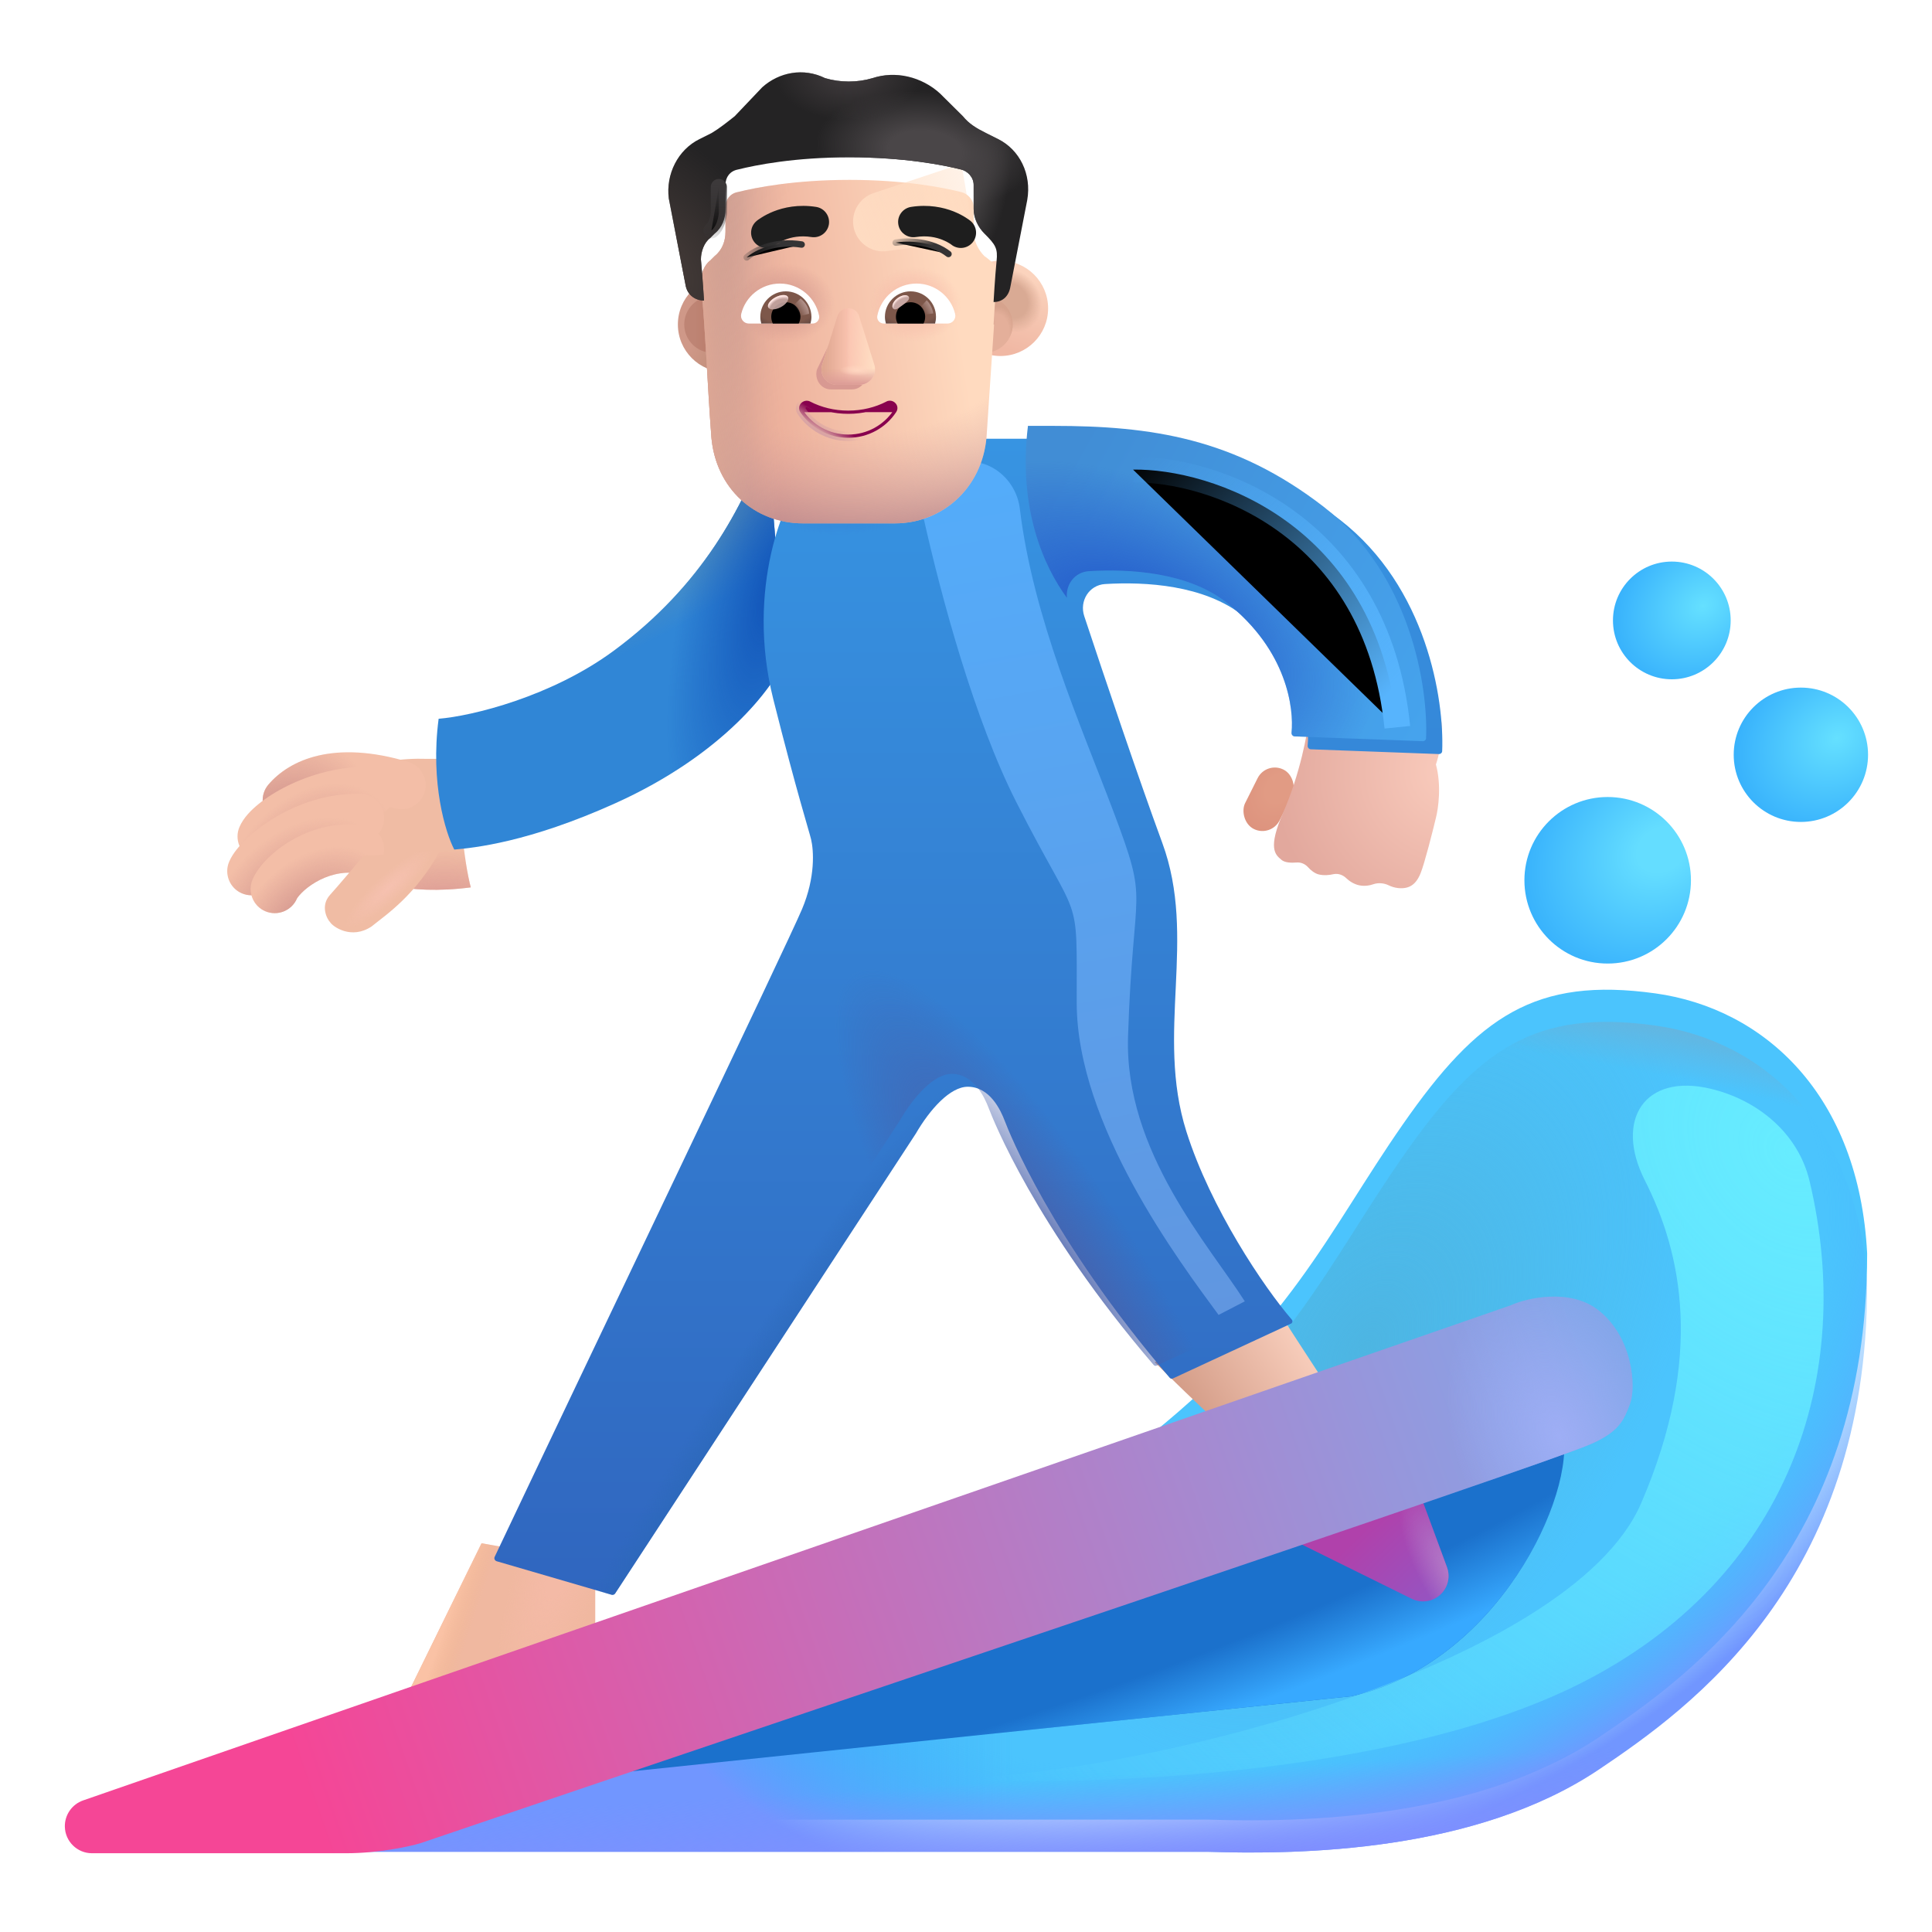 <svg viewBox="1 1 30 30" xmlns="http://www.w3.org/2000/svg">
<g filter="url(#filter0_i_3987_23005)">
<path d="M19.751 29.755H6.016C9.449 28.429 16.785 25.409 18.672 23.936C21.032 22.096 21.61 20.645 22.782 18.961C23.954 17.276 24.844 16.667 26.704 16.925C28.395 17.16 29.868 18.5 29.993 20.964C29.993 25.558 27.254 27.52 25.829 28.476C23.922 29.755 21.204 29.802 19.751 29.755Z" fill="#4BC4FD"/>
<path d="M19.751 29.755H6.016C9.449 28.429 16.785 25.409 18.672 23.936C21.032 22.096 21.61 20.645 22.782 18.961C23.954 17.276 24.844 16.667 26.704 16.925C28.395 17.16 29.868 18.5 29.993 20.964C29.993 25.558 27.254 27.52 25.829 28.476C23.922 29.755 21.204 29.802 19.751 29.755Z" fill="url(#paint0_linear_3987_23005)"/>
</g>
<path d="M19.751 29.755H6.016C9.449 28.429 16.785 25.409 18.672 23.936C21.032 22.096 21.61 20.645 22.782 18.961C23.954 17.276 24.844 16.667 26.704 16.925C28.395 17.16 29.868 18.5 29.993 20.964C29.993 25.558 27.254 27.52 25.829 28.476C23.922 29.755 21.204 29.802 19.751 29.755Z" fill="url(#paint1_radial_3987_23005)"/>
<path d="M19.751 29.755H6.016C9.449 28.429 16.785 25.409 18.672 23.936C21.032 22.096 21.61 20.645 22.782 18.961C23.954 17.276 24.844 16.667 26.704 16.925C28.395 17.16 29.868 18.5 29.993 20.964C29.993 25.558 27.254 27.52 25.829 28.476C23.922 29.755 21.204 29.802 19.751 29.755Z" fill="url(#paint2_linear_3987_23005)"/>
<path d="M19.751 29.755H6.016C9.449 28.429 16.785 25.409 18.672 23.936C21.032 22.096 21.61 20.645 22.782 18.961C23.954 17.276 24.844 16.667 26.704 16.925C28.395 17.16 29.868 18.5 29.993 20.964C29.993 25.558 27.254 27.52 25.829 28.476C23.922 29.755 21.204 29.802 19.751 29.755Z" fill="url(#paint3_radial_3987_23005)"/>
<path d="M19.751 29.755H6.016C9.449 28.429 16.785 25.409 18.672 23.936C21.032 22.096 21.61 20.645 22.782 18.961C23.954 17.276 24.844 16.667 26.704 16.925C28.395 17.16 29.868 18.5 29.993 20.964C29.993 25.558 27.254 27.52 25.829 28.476C23.922 29.755 21.204 29.802 19.751 29.755Z" fill="url(#paint4_radial_3987_23005)"/>
<g filter="url(#filter1_f_3987_23005)">
<path d="M21.985 27.339L7.61 28.839C12.297 26.6 19.547 24.433 21.985 22.652C23.811 21.317 24.881 21.453 25.266 23.214C25.485 24.214 24.235 26.839 21.985 27.339Z" fill="#1B71CC"/>
<path d="M21.985 27.339L7.61 28.839C12.297 26.6 19.547 24.433 21.985 22.652C23.811 21.317 24.881 21.453 25.266 23.214C25.485 24.214 24.235 26.839 21.985 27.339Z" fill="url(#paint5_radial_3987_23005)"/>
</g>
<path d="M7.305 27.355L8.477 24.964L10.243 25.269V26.308L7.305 27.355Z" fill="#F0B8A0"/>
<path d="M7.305 27.355L8.477 24.964L10.243 25.269V26.308L7.305 27.355Z" fill="url(#paint6_radial_3987_23005)"/>
<path d="M7.305 27.355L8.477 24.964L10.243 25.269V26.308L7.305 27.355Z" fill="url(#paint7_linear_3987_23005)"/>
<path d="M19.837 23.019C19.668 22.875 19.162 22.381 18.93 22.152L20.797 21.269C20.872 21.4 21.308 22.068 21.516 22.386L19.837 23.019Z" fill="url(#paint8_linear_3987_23005)"/>
<path d="M23.468 25.334L23.047 24.191L20.696 24.727L22.921 25.826C23.015 25.872 23.122 25.879 23.221 25.847C23.434 25.776 23.546 25.544 23.468 25.334Z" fill="url(#paint9_linear_3987_23005)"/>
<path d="M23.468 25.334L23.047 24.191L20.696 24.727L22.921 25.826C23.015 25.872 23.122 25.879 23.221 25.847C23.434 25.776 23.546 25.544 23.468 25.334Z" fill="url(#paint10_radial_3987_23005)"/>
<g filter="url(#filter2_i_3987_23005)">
<path d="M24.458 21.269L2.29 28.957C2.118 29.017 2.003 29.182 2.007 29.365C2.012 29.594 2.199 29.777 2.428 29.777H6.376C6.863 29.777 7.344 29.678 7.532 29.62C13.454 27.605 24.938 23.761 25.708 23.421C26.151 23.226 26.219 23.043 26.313 22.794L26.313 22.792C26.407 22.542 26.36 21.761 25.813 21.339C25.376 21.002 24.708 21.154 24.458 21.269Z" fill="url(#paint11_linear_3987_23005)"/>
<path d="M24.458 21.269L2.29 28.957C2.118 29.017 2.003 29.182 2.007 29.365C2.012 29.594 2.199 29.777 2.428 29.777H6.376C6.863 29.777 7.344 29.678 7.532 29.62C13.454 27.605 24.938 23.761 25.708 23.421C26.151 23.226 26.219 23.043 26.313 22.794L26.313 22.792C26.407 22.542 26.36 21.761 25.813 21.339C25.376 21.002 24.708 21.154 24.458 21.269Z" fill="url(#paint12_radial_3987_23005)"/>
</g>
<g filter="url(#filter3_i_3987_23005)">
<circle cx="25.864" cy="14.769" r="1.293" fill="url(#paint13_radial_3987_23005)"/>
</g>
<g filter="url(#filter4_i_3987_23005)">
<circle cx="28.864" cy="12.82" r="1.043" fill="url(#paint14_radial_3987_23005)"/>
</g>
<g filter="url(#filter5_i_3987_23005)">
<circle cx="26.86" cy="10.734" r="0.914" fill="url(#paint15_radial_3987_23005)"/>
</g>
<rect x="20.662" y="12.816" width="0.599" height="1.031" rx="0.299" transform="rotate(26.595 20.662 12.816)" fill="url(#paint16_radial_3987_23005)"/>
<g filter="url(#filter6_i_3987_23005)">
<path d="M20.68 13.856C20.936 13.268 21.053 12.636 21.079 12.394L23.126 12.417C23.172 12.686 23.087 13.001 23.047 13.121C23.135 13.443 23.084 13.807 23.047 13.949C22.993 14.175 22.869 14.662 22.809 14.809C22.735 14.993 22.626 15.056 22.462 15.04C22.404 15.034 22.354 15.017 22.313 14.997C22.244 14.963 22.156 14.954 22.083 14.978C22.018 15.001 21.937 15.014 21.856 14.997C21.772 14.979 21.702 14.932 21.652 14.884C21.601 14.835 21.527 14.809 21.457 14.824C21.39 14.839 21.31 14.847 21.231 14.829C21.165 14.814 21.104 14.764 21.059 14.714C21.015 14.665 20.949 14.637 20.884 14.643C20.799 14.65 20.701 14.646 20.649 14.602C20.551 14.52 20.43 14.426 20.68 13.856Z" fill="url(#paint17_radial_3987_23005)"/>
</g>
<path d="M7.602 12.783H8.196C8.09 13.451 8.208 14.391 8.31 14.779C7.304 14.91 6.673 14.671 6.454 14.533L6.345 13.072C6.676 12.815 7.321 12.772 7.602 12.783Z" fill="#F0BCA4"/>
<path d="M7.602 12.783H8.196C8.09 13.451 8.208 14.391 8.31 14.779C7.304 14.91 6.673 14.671 6.454 14.533L6.345 13.072C6.676 12.815 7.321 12.772 7.602 12.783Z" fill="url(#paint18_radial_3987_23005)"/>
<g filter="url(#filter7_i_3987_23005)">
<path d="M10.684 11.702C9.717 12.417 8.48 12.719 7.961 12.761C7.83 13.761 8.068 14.532 8.204 14.792C8.505 14.765 9.352 14.683 10.704 14.073C12.383 13.316 13.162 12.27 13.344 11.827L13.063 8.441C12.688 9.472 12.059 10.687 10.684 11.702Z" fill="#3086D6"/>
<path d="M10.684 11.702C9.717 12.417 8.48 12.719 7.961 12.761C7.83 13.761 8.068 14.532 8.204 14.792C8.505 14.765 9.352 14.683 10.704 14.073C12.383 13.316 13.162 12.27 13.344 11.827L13.063 8.441C12.688 9.472 12.059 10.687 10.684 11.702Z" fill="url(#paint19_radial_3987_23005)"/>
<path d="M10.684 11.702C9.717 12.417 8.48 12.719 7.961 12.761C7.83 13.761 8.068 14.532 8.204 14.792C8.505 14.765 9.352 14.683 10.704 14.073C12.383 13.316 13.162 12.27 13.344 11.827L13.063 8.441C12.688 9.472 12.059 10.687 10.684 11.702Z" fill="url(#paint20_radial_3987_23005)"/>
</g>
<g filter="url(#filter8_i_3987_23005)">
<path d="M12.758 11.659C12.327 9.944 12.928 8.498 13.266 8.175L15.61 7.613H17.352C18.876 7.613 20.174 7.802 21.555 8.87C22.909 9.917 23.177 11.67 23.144 12.463C23.143 12.49 23.12 12.51 23.093 12.509L21.104 12.435C21.074 12.434 21.052 12.407 21.055 12.377C21.093 12.006 20.989 11.103 20.055 10.363C19.449 9.882 18.536 9.831 17.909 9.869C17.662 9.884 17.508 10.132 17.586 10.367C17.902 11.322 18.427 12.879 18.797 13.886C19.344 15.37 18.688 16.839 19.172 18.37C19.549 19.562 20.376 20.789 20.809 21.291C20.827 21.311 20.82 21.343 20.796 21.354L18.962 22.205C18.945 22.213 18.926 22.208 18.914 22.195C17.066 20.038 16.415 18.37 16.352 18.206C16.29 18.042 16.122 17.675 15.778 17.675C15.503 17.675 15.188 18.027 14.969 18.405L10.302 25.543C10.29 25.561 10.268 25.569 10.246 25.563L8.463 25.043C8.434 25.034 8.418 25.003 8.431 24.975C9.93 21.811 12.973 15.465 13.204 14.917C13.415 14.417 13.385 14.001 13.344 13.831C13.313 13.701 13.126 13.12 12.758 11.659Z" fill="url(#paint21_linear_3987_23005)"/>
<path d="M12.758 11.659C12.327 9.944 12.928 8.498 13.266 8.175L15.61 7.613H17.352C18.876 7.613 20.174 7.802 21.555 8.87C22.909 9.917 23.177 11.67 23.144 12.463C23.143 12.49 23.12 12.51 23.093 12.509L21.104 12.435C21.074 12.434 21.052 12.407 21.055 12.377C21.093 12.006 20.989 11.103 20.055 10.363C19.449 9.882 18.536 9.831 17.909 9.869C17.662 9.884 17.508 10.132 17.586 10.367C17.902 11.322 18.427 12.879 18.797 13.886C19.344 15.37 18.688 16.839 19.172 18.37C19.549 19.562 20.376 20.789 20.809 21.291C20.827 21.311 20.82 21.343 20.796 21.354L18.962 22.205C18.945 22.213 18.926 22.208 18.914 22.195C17.066 20.038 16.415 18.37 16.352 18.206C16.29 18.042 16.122 17.675 15.778 17.675C15.503 17.675 15.188 18.027 14.969 18.405L10.302 25.543C10.29 25.561 10.268 25.569 10.246 25.563L8.463 25.043C8.434 25.034 8.418 25.003 8.431 24.975C9.93 21.811 12.973 15.465 13.204 14.917C13.415 14.417 13.385 14.001 13.344 13.831C13.313 13.701 13.126 13.12 12.758 11.659Z" fill="url(#paint22_radial_3987_23005)"/>
<path d="M12.758 11.659C12.327 9.944 12.928 8.498 13.266 8.175L15.61 7.613H17.352C18.876 7.613 20.174 7.802 21.555 8.87C22.909 9.917 23.177 11.67 23.144 12.463C23.143 12.49 23.12 12.51 23.093 12.509L21.104 12.435C21.074 12.434 21.052 12.407 21.055 12.377C21.093 12.006 20.989 11.103 20.055 10.363C19.449 9.882 18.536 9.831 17.909 9.869C17.662 9.884 17.508 10.132 17.586 10.367C17.902 11.322 18.427 12.879 18.797 13.886C19.344 15.37 18.688 16.839 19.172 18.37C19.549 19.562 20.376 20.789 20.809 21.291C20.827 21.311 20.82 21.343 20.796 21.354L18.962 22.205C18.945 22.213 18.926 22.208 18.914 22.195C17.066 20.038 16.415 18.37 16.352 18.206C16.29 18.042 16.122 17.675 15.778 17.675C15.503 17.675 15.188 18.027 14.969 18.405L10.302 25.543C10.29 25.561 10.268 25.569 10.246 25.563L8.463 25.043C8.434 25.034 8.418 25.003 8.431 24.975C9.93 21.811 12.973 15.465 13.204 14.917C13.415 14.417 13.385 14.001 13.344 13.831C13.313 13.701 13.126 13.12 12.758 11.659Z" fill="url(#paint23_radial_3987_23005)"/>
</g>
<path d="M12.758 11.659C12.327 9.944 12.928 8.498 13.266 8.175L15.61 7.613H17.352C18.876 7.613 20.174 7.802 21.555 8.87C22.909 9.917 23.177 11.67 23.144 12.463C23.143 12.49 23.12 12.51 23.093 12.509L21.104 12.435C21.074 12.434 21.052 12.407 21.055 12.377C21.093 12.006 20.989 11.103 20.055 10.363C19.449 9.882 18.536 9.831 17.909 9.869C17.662 9.884 17.508 10.132 17.586 10.367C17.902 11.322 18.427 12.879 18.797 13.886C19.344 15.37 18.688 16.839 19.172 18.37C19.549 19.562 20.376 20.789 20.809 21.291C20.827 21.311 20.82 21.343 20.796 21.354L18.962 22.205C18.945 22.213 18.926 22.208 18.914 22.195C17.066 20.038 16.415 18.37 16.352 18.206C16.29 18.042 16.122 17.675 15.778 17.675C15.503 17.675 15.188 18.027 14.969 18.405L10.302 25.543C10.29 25.561 10.268 25.569 10.246 25.563L8.463 25.043C8.434 25.034 8.418 25.003 8.431 24.975C9.93 21.811 12.973 15.465 13.204 14.917C13.415 14.417 13.385 14.001 13.344 13.831C13.313 13.701 13.126 13.12 12.758 11.659Z" fill="url(#paint24_radial_3987_23005)"/>
<path d="M17.568 10.284C17.545 10.077 17.69 9.882 17.909 9.869C18.536 9.831 19.449 9.882 20.055 10.363C20.989 11.103 21.093 12.006 21.055 12.377C21.052 12.407 21.074 12.434 21.104 12.435L23.092 12.509C23.12 12.51 23.143 12.49 23.144 12.463C23.177 11.67 22.909 9.917 21.555 8.87C20.174 7.802 18.876 7.613 17.352 7.613L16.962 7.613C16.805 8.898 17.212 9.805 17.568 10.284Z" fill="url(#paint25_linear_3987_23005)"/>
<path d="M17.568 10.284C17.545 10.077 17.69 9.882 17.909 9.869C18.536 9.831 19.449 9.882 20.055 10.363C20.989 11.103 21.093 12.006 21.055 12.377C21.052 12.407 21.074 12.434 21.104 12.435L23.092 12.509C23.12 12.51 23.143 12.49 23.144 12.463C23.177 11.67 22.909 9.917 21.555 8.87C20.174 7.802 18.876 7.613 17.352 7.613L16.962 7.613C16.805 8.898 17.212 9.805 17.568 10.284Z" fill="url(#paint26_radial_3987_23005)"/>
<path fill-rule="evenodd" clip-rule="evenodd" d="M7.127 13.55C6.186 13.267 5.832 13.56 5.739 13.67C5.604 13.827 5.367 13.845 5.21 13.71C5.053 13.576 5.034 13.339 5.169 13.182C5.497 12.799 6.183 12.483 7.343 12.832C7.541 12.892 7.654 13.101 7.594 13.299C7.534 13.498 7.325 13.61 7.127 13.55Z" fill="#F3BEA7"/>
<path fill-rule="evenodd" clip-rule="evenodd" d="M7.127 13.55C6.186 13.267 5.832 13.56 5.739 13.67C5.604 13.827 5.367 13.845 5.21 13.71C5.053 13.576 5.034 13.339 5.169 13.182C5.497 12.799 6.183 12.483 7.343 12.832C7.541 12.892 7.654 13.101 7.594 13.299C7.534 13.498 7.325 13.61 7.127 13.55Z" fill="url(#paint27_radial_3987_23005)"/>
<path fill-rule="evenodd" clip-rule="evenodd" d="M5.404 14.146C5.403 14.146 5.403 14.147 5.403 14.147C5.404 14.147 5.424 14.119 5.487 14.067C5.561 14.008 5.666 13.939 5.798 13.874C6.063 13.744 6.406 13.644 6.766 13.655C6.973 13.662 7.146 13.499 7.153 13.292C7.159 13.085 6.997 12.912 6.79 12.906C6.283 12.89 5.818 13.028 5.467 13.201C5.291 13.287 5.137 13.386 5.015 13.485C4.905 13.574 4.781 13.696 4.719 13.84C4.637 14.03 4.725 14.251 4.915 14.332C5.102 14.412 5.318 14.329 5.404 14.146Z" fill="#F3BEA7"/>
<path fill-rule="evenodd" clip-rule="evenodd" d="M5.404 14.146C5.403 14.146 5.403 14.147 5.403 14.147C5.404 14.147 5.424 14.119 5.487 14.067C5.561 14.008 5.666 13.939 5.798 13.874C6.063 13.744 6.406 13.644 6.766 13.655C6.973 13.662 7.146 13.499 7.153 13.292C7.159 13.085 6.997 12.912 6.79 12.906C6.283 12.89 5.818 13.028 5.467 13.201C5.291 13.287 5.137 13.386 5.015 13.485C4.905 13.574 4.781 13.696 4.719 13.84C4.637 14.03 4.725 14.251 4.915 14.332C5.102 14.412 5.318 14.329 5.404 14.146Z" fill="url(#paint28_radial_3987_23005)"/>
<path fill-rule="evenodd" clip-rule="evenodd" d="M5.25 14.674C5.247 14.678 5.246 14.678 5.248 14.675C5.166 14.865 4.946 14.953 4.755 14.871C4.565 14.79 4.477 14.569 4.559 14.379C4.614 14.25 4.723 14.125 4.829 14.025C4.944 13.915 5.093 13.8 5.266 13.696C5.61 13.49 6.077 13.311 6.602 13.328C6.809 13.334 6.972 13.507 6.965 13.714C6.959 13.921 6.786 14.084 6.579 14.077C6.237 14.066 5.91 14.184 5.652 14.339C5.524 14.416 5.419 14.498 5.345 14.569C5.285 14.626 5.258 14.662 5.25 14.674Z" fill="#F3BEA7"/>
<path fill-rule="evenodd" clip-rule="evenodd" d="M5.25 14.674C5.247 14.678 5.246 14.678 5.248 14.675C5.166 14.865 4.946 14.953 4.755 14.871C4.565 14.79 4.477 14.569 4.559 14.379C4.614 14.25 4.723 14.125 4.829 14.025C4.944 13.915 5.093 13.8 5.266 13.696C5.61 13.49 6.077 13.311 6.602 13.328C6.809 13.334 6.972 13.507 6.965 13.714C6.959 13.921 6.786 14.084 6.579 14.077C6.237 14.066 5.91 14.184 5.652 14.339C5.524 14.416 5.419 14.498 5.345 14.569C5.285 14.626 5.258 14.662 5.25 14.674Z" fill="url(#paint29_radial_3987_23005)"/>
<path fill-rule="evenodd" clip-rule="evenodd" d="M5.611 14.951C5.611 14.952 5.611 14.952 5.611 14.952C5.529 15.142 5.309 15.23 5.118 15.149C4.928 15.067 4.84 14.846 4.922 14.656C5.014 14.44 5.249 14.211 5.521 14.052C5.809 13.883 6.199 13.757 6.64 13.815C6.845 13.842 6.989 14.031 6.962 14.236C6.935 14.441 6.747 14.586 6.541 14.559C6.303 14.527 6.08 14.594 5.9 14.699C5.811 14.751 5.737 14.81 5.685 14.863C5.634 14.914 5.615 14.946 5.611 14.951Z" fill="#F3BEA7"/>
<path fill-rule="evenodd" clip-rule="evenodd" d="M5.611 14.951C5.611 14.952 5.611 14.952 5.611 14.952C5.529 15.142 5.309 15.23 5.118 15.149C4.928 15.067 4.84 14.846 4.922 14.656C5.014 14.44 5.249 14.211 5.521 14.052C5.809 13.883 6.199 13.757 6.64 13.815C6.845 13.842 6.989 14.031 6.962 14.236C6.935 14.441 6.747 14.586 6.541 14.559C6.303 14.527 6.08 14.594 5.9 14.699C5.811 14.751 5.737 14.81 5.685 14.863C5.634 14.914 5.615 14.946 5.611 14.951Z" fill="url(#paint30_radial_3987_23005)"/>
<path d="M6.126 14.894C6.251 14.756 6.524 14.433 6.645 14.288C6.876 14.288 7.557 14.222 7.844 14.191C7.454 14.905 7.005 15.195 6.77 15.386C6.454 15.597 6.165 15.386 6.126 15.32C6.079 15.273 5.969 15.066 6.126 14.894Z" fill="#F0BCA4"/>
<path d="M6.126 14.894C6.251 14.756 6.524 14.433 6.645 14.288C6.876 14.288 7.557 14.222 7.844 14.191C7.454 14.905 7.005 15.195 6.77 15.386C6.454 15.597 6.165 15.386 6.126 15.32C6.079 15.273 5.969 15.066 6.126 14.894Z" fill="url(#paint31_radial_3987_23005)"/>
<g filter="url(#filter9_f_3987_23005)">
<path d="M26.485 24.339C27.466 22.061 27.111 20.452 26.54 19.326C26.066 18.39 26.537 17.663 27.558 17.905C28.295 18.079 28.922 18.599 29.098 19.336C29.819 22.361 28.785 25.517 25.516 27.152C22.566 28.627 17.662 28.745 15.579 28.62C18.579 28.62 25.383 26.898 26.485 24.339Z" fill="url(#paint32_radial_3987_23005)"/>
</g>
<g filter="url(#filter10_f_3987_23005)">
<path d="M16.782 13.457C16.131 12.176 15.616 10.272 15.339 9.033C15.25 8.632 15.521 8.245 15.927 8.177C16.374 8.103 16.782 8.449 16.836 8.9C17.042 10.598 17.788 12.273 18.282 13.582C18.86 15.113 18.594 14.644 18.516 17.097C18.459 18.878 19.782 20.347 20.329 21.207L19.922 21.418C19.313 20.589 17.719 18.472 17.719 16.566C17.719 14.775 17.782 15.425 16.782 13.457Z" fill="url(#paint33_linear_3987_23005)"/>
</g>
<g filter="url(#filter11_f_3987_23005)">
<path d="M18.594 8.292C19.803 8.272 22.376 9.12 22.698 12.293" stroke="url(#paint34_linear_3987_23005)" stroke-width="0.4"/>
</g>
<g filter="url(#filter12_i_3987_23005)">
<circle cx="12.066" cy="6.038" r="0.74" fill="url(#paint35_radial_3987_23005)"/>
</g>
<g filter="url(#filter13_f_3987_23005)">
<circle cx="12.066" cy="6.038" r="0.441" fill="url(#paint36_linear_3987_23005)"/>
</g>
<g filter="url(#filter14_i_3987_23005)">
<circle cx="16.285" cy="6.038" r="0.74" fill="url(#paint37_linear_3987_23005)"/>
<circle cx="16.285" cy="6.038" r="0.74" fill="url(#paint38_radial_3987_23005)"/>
</g>
<g filter="url(#filter15_f_3987_23005)">
<circle cx="16.285" cy="6.038" r="0.441" fill="#E4AF9A"/>
<circle cx="16.285" cy="6.038" r="0.441" fill="url(#paint39_radial_3987_23005)"/>
<circle cx="16.285" cy="6.038" r="0.441" fill="url(#paint40_radial_3987_23005)"/>
</g>
<g filter="url(#filter16_i_3987_23005)">
<path d="M11.884 5.128C11.884 5.01 11.932 4.868 12.027 4.797L12.098 4.726C12.217 4.631 12.265 4.489 12.265 4.347V3.969C12.265 3.851 12.336 3.756 12.455 3.733C12.741 3.662 13.335 3.543 14.192 3.543C15.048 3.543 15.643 3.662 15.928 3.733C16.023 3.756 16.119 3.851 16.119 3.969V4.347C16.119 4.489 16.19 4.631 16.285 4.726C16.508 4.882 16.494 4.968 16.475 5.152C16.451 5.388 16.428 5.79 16.428 5.79C16.43 5.79 16.433 5.79 16.436 5.79L16.318 7.546C16.247 8.33 15.63 8.877 14.894 8.877H13.47C12.711 8.877 12.118 8.33 12.047 7.546C11.985 6.74 11.958 5.932 11.884 5.128Z" fill="url(#paint41_linear_3987_23005)"/>
<path d="M11.884 5.128C11.884 5.01 11.932 4.868 12.027 4.797L12.098 4.726C12.217 4.631 12.265 4.489 12.265 4.347V3.969C12.265 3.851 12.336 3.756 12.455 3.733C12.741 3.662 13.335 3.543 14.192 3.543C15.048 3.543 15.643 3.662 15.928 3.733C16.023 3.756 16.119 3.851 16.119 3.969V4.347C16.119 4.489 16.19 4.631 16.285 4.726C16.508 4.882 16.494 4.968 16.475 5.152C16.451 5.388 16.428 5.79 16.428 5.79C16.43 5.79 16.433 5.79 16.436 5.79L16.318 7.546C16.247 8.33 15.63 8.877 14.894 8.877H13.47C12.711 8.877 12.118 8.33 12.047 7.546C11.985 6.74 11.958 5.932 11.884 5.128Z" fill="url(#paint42_radial_3987_23005)"/>
<path d="M11.884 5.128C11.884 5.01 11.932 4.868 12.027 4.797L12.098 4.726C12.217 4.631 12.265 4.489 12.265 4.347V3.969C12.265 3.851 12.336 3.756 12.455 3.733C12.741 3.662 13.335 3.543 14.192 3.543C15.048 3.543 15.643 3.662 15.928 3.733C16.023 3.756 16.119 3.851 16.119 3.969V4.347C16.119 4.489 16.19 4.631 16.285 4.726C16.508 4.882 16.494 4.968 16.475 5.152C16.451 5.388 16.428 5.79 16.428 5.79C16.43 5.79 16.433 5.79 16.436 5.79L16.318 7.546C16.247 8.33 15.63 8.877 14.894 8.877H13.47C12.711 8.877 12.118 8.33 12.047 7.546C11.985 6.74 11.958 5.932 11.884 5.128Z" fill="url(#paint43_linear_3987_23005)"/>
<path d="M11.884 5.128C11.884 5.01 11.932 4.868 12.027 4.797L12.098 4.726C12.217 4.631 12.265 4.489 12.265 4.347V3.969C12.265 3.851 12.336 3.756 12.455 3.733C12.741 3.662 13.335 3.543 14.192 3.543C15.048 3.543 15.643 3.662 15.928 3.733C16.023 3.756 16.119 3.851 16.119 3.969V4.347C16.119 4.489 16.19 4.631 16.285 4.726C16.508 4.882 16.494 4.968 16.475 5.152C16.451 5.388 16.428 5.79 16.428 5.79C16.43 5.79 16.433 5.79 16.436 5.79L16.318 7.546C16.247 8.33 15.63 8.877 14.894 8.877H13.47C12.711 8.877 12.118 8.33 12.047 7.546C11.985 6.74 11.958 5.932 11.884 5.128Z" fill="url(#paint44_linear_3987_23005)"/>
<path d="M11.884 5.128C11.884 5.01 11.932 4.868 12.027 4.797L12.098 4.726C12.217 4.631 12.265 4.489 12.265 4.347V3.969C12.265 3.851 12.336 3.756 12.455 3.733C12.741 3.662 13.335 3.543 14.192 3.543C15.048 3.543 15.643 3.662 15.928 3.733C16.023 3.756 16.119 3.851 16.119 3.969V4.347C16.119 4.489 16.19 4.631 16.285 4.726C16.508 4.882 16.494 4.968 16.475 5.152C16.451 5.388 16.428 5.79 16.428 5.79C16.43 5.79 16.433 5.79 16.436 5.79L16.318 7.546C16.247 8.33 15.63 8.877 14.894 8.877H13.47C12.711 8.877 12.118 8.33 12.047 7.546C11.985 6.74 11.958 5.932 11.884 5.128Z" fill="url(#paint45_radial_3987_23005)"/>
<path d="M11.884 5.128C11.884 5.01 11.932 4.868 12.027 4.797L12.098 4.726C12.217 4.631 12.265 4.489 12.265 4.347V3.969C12.265 3.851 12.336 3.756 12.455 3.733C12.741 3.662 13.335 3.543 14.192 3.543C15.048 3.543 15.643 3.662 15.928 3.733C16.023 3.756 16.119 3.851 16.119 3.969V4.347C16.119 4.489 16.19 4.631 16.285 4.726C16.508 4.882 16.494 4.968 16.475 5.152C16.451 5.388 16.428 5.79 16.428 5.79C16.43 5.79 16.433 5.79 16.436 5.79L16.318 7.546C16.247 8.33 15.63 8.877 14.894 8.877H13.47C12.711 8.877 12.118 8.33 12.047 7.546C11.985 6.74 11.958 5.932 11.884 5.128Z" fill="url(#paint46_radial_3987_23005)"/>
</g>
<g filter="url(#filter17_f_3987_23005)">
<path d="M15.929 3.543L14.565 3.998C14.332 4.076 14.2 4.32 14.262 4.557C14.322 4.784 14.541 4.93 14.773 4.899L16.13 4.717L15.929 3.543Z" fill="url(#paint47_linear_3987_23005)"/>
</g>
<g filter="url(#filter18_i_3987_23005)">
<path d="M16.309 3.165L16.499 3.26C16.832 3.425 17.022 3.804 16.951 4.206L16.689 5.554C16.666 5.693 16.574 5.787 16.436 5.79C16.433 5.79 16.43 5.79 16.428 5.79C16.428 5.79 16.451 5.388 16.475 5.152C16.495 4.96 16.461 4.901 16.285 4.726C16.19 4.631 16.119 4.489 16.119 4.348V3.969C16.119 3.851 16.023 3.756 15.928 3.733C15.643 3.662 15.048 3.543 14.192 3.543C13.335 3.543 12.741 3.662 12.455 3.733C12.336 3.756 12.265 3.851 12.265 3.969V4.348C12.265 4.489 12.217 4.631 12.098 4.726L12.027 4.797C11.932 4.868 11.884 5.01 11.884 5.128C11.908 5.388 11.932 5.767 11.932 5.767C11.925 5.767 11.917 5.766 11.91 5.766C11.777 5.757 11.669 5.665 11.646 5.53L11.385 4.182C11.337 3.804 11.527 3.425 11.861 3.26L12.051 3.165C12.17 3.094 12.289 2.999 12.408 2.905L12.836 2.455C13.098 2.219 13.478 2.148 13.811 2.313C14.049 2.384 14.311 2.384 14.549 2.313C14.905 2.195 15.31 2.29 15.595 2.55L15.952 2.905C16.047 3.023 16.166 3.094 16.309 3.165Z" fill="#242324"/>
<path d="M16.309 3.165L16.499 3.26C16.832 3.425 17.022 3.804 16.951 4.206L16.689 5.554C16.666 5.693 16.574 5.787 16.436 5.79C16.433 5.79 16.43 5.79 16.428 5.79C16.428 5.79 16.451 5.388 16.475 5.152C16.495 4.96 16.461 4.901 16.285 4.726C16.19 4.631 16.119 4.489 16.119 4.348V3.969C16.119 3.851 16.023 3.756 15.928 3.733C15.643 3.662 15.048 3.543 14.192 3.543C13.335 3.543 12.741 3.662 12.455 3.733C12.336 3.756 12.265 3.851 12.265 3.969V4.348C12.265 4.489 12.217 4.631 12.098 4.726L12.027 4.797C11.932 4.868 11.884 5.01 11.884 5.128C11.908 5.388 11.932 5.767 11.932 5.767C11.925 5.767 11.917 5.766 11.91 5.766C11.777 5.757 11.669 5.665 11.646 5.53L11.385 4.182C11.337 3.804 11.527 3.425 11.861 3.26L12.051 3.165C12.17 3.094 12.289 2.999 12.408 2.905L12.836 2.455C13.098 2.219 13.478 2.148 13.811 2.313C14.049 2.384 14.311 2.384 14.549 2.313C14.905 2.195 15.31 2.29 15.595 2.55L15.952 2.905C16.047 3.023 16.166 3.094 16.309 3.165Z" fill="url(#paint48_radial_3987_23005)"/>
<path d="M16.309 3.165L16.499 3.26C16.832 3.425 17.022 3.804 16.951 4.206L16.689 5.554C16.666 5.693 16.574 5.787 16.436 5.79C16.433 5.79 16.43 5.79 16.428 5.79C16.428 5.79 16.451 5.388 16.475 5.152C16.495 4.96 16.461 4.901 16.285 4.726C16.19 4.631 16.119 4.489 16.119 4.348V3.969C16.119 3.851 16.023 3.756 15.928 3.733C15.643 3.662 15.048 3.543 14.192 3.543C13.335 3.543 12.741 3.662 12.455 3.733C12.336 3.756 12.265 3.851 12.265 3.969V4.348C12.265 4.489 12.217 4.631 12.098 4.726L12.027 4.797C11.932 4.868 11.884 5.01 11.884 5.128C11.908 5.388 11.932 5.767 11.932 5.767C11.925 5.767 11.917 5.766 11.91 5.766C11.777 5.757 11.669 5.665 11.646 5.53L11.385 4.182C11.337 3.804 11.527 3.425 11.861 3.26L12.051 3.165C12.17 3.094 12.289 2.999 12.408 2.905L12.836 2.455C13.098 2.219 13.478 2.148 13.811 2.313C14.049 2.384 14.311 2.384 14.549 2.313C14.905 2.195 15.31 2.29 15.595 2.55L15.952 2.905C16.047 3.023 16.166 3.094 16.309 3.165Z" fill="url(#paint49_radial_3987_23005)"/>
<path d="M16.309 3.165L16.499 3.26C16.832 3.425 17.022 3.804 16.951 4.206L16.689 5.554C16.666 5.693 16.574 5.787 16.436 5.79C16.433 5.79 16.43 5.79 16.428 5.79C16.428 5.79 16.451 5.388 16.475 5.152C16.495 4.96 16.461 4.901 16.285 4.726C16.19 4.631 16.119 4.489 16.119 4.348V3.969C16.119 3.851 16.023 3.756 15.928 3.733C15.643 3.662 15.048 3.543 14.192 3.543C13.335 3.543 12.741 3.662 12.455 3.733C12.336 3.756 12.265 3.851 12.265 3.969V4.348C12.265 4.489 12.217 4.631 12.098 4.726L12.027 4.797C11.932 4.868 11.884 5.01 11.884 5.128C11.908 5.388 11.932 5.767 11.932 5.767C11.925 5.767 11.917 5.766 11.91 5.766C11.777 5.757 11.669 5.665 11.646 5.53L11.385 4.182C11.337 3.804 11.527 3.425 11.861 3.26L12.051 3.165C12.17 3.094 12.289 2.999 12.408 2.905L12.836 2.455C13.098 2.219 13.478 2.148 13.811 2.313C14.049 2.384 14.311 2.384 14.549 2.313C14.905 2.195 15.31 2.29 15.595 2.55L15.952 2.905C16.047 3.023 16.166 3.094 16.309 3.165Z" fill="url(#paint50_radial_3987_23005)"/>
<path d="M16.309 3.165L16.499 3.26C16.832 3.425 17.022 3.804 16.951 4.206L16.689 5.554C16.666 5.693 16.574 5.787 16.436 5.79C16.433 5.79 16.43 5.79 16.428 5.79C16.428 5.79 16.451 5.388 16.475 5.152C16.495 4.96 16.461 4.901 16.285 4.726C16.19 4.631 16.119 4.489 16.119 4.348V3.969C16.119 3.851 16.023 3.756 15.928 3.733C15.643 3.662 15.048 3.543 14.192 3.543C13.335 3.543 12.741 3.662 12.455 3.733C12.336 3.756 12.265 3.851 12.265 3.969V4.348C12.265 4.489 12.217 4.631 12.098 4.726L12.027 4.797C11.932 4.868 11.884 5.01 11.884 5.128C11.908 5.388 11.932 5.767 11.932 5.767C11.925 5.767 11.917 5.766 11.91 5.766C11.777 5.757 11.669 5.665 11.646 5.53L11.385 4.182C11.337 3.804 11.527 3.425 11.861 3.26L12.051 3.165C12.17 3.094 12.289 2.999 12.408 2.905L12.836 2.455C13.098 2.219 13.478 2.148 13.811 2.313C14.049 2.384 14.311 2.384 14.549 2.313C14.905 2.195 15.31 2.29 15.595 2.55L15.952 2.905C16.047 3.023 16.166 3.094 16.309 3.165Z" fill="url(#paint51_radial_3987_23005)"/>
</g>
<g filter="url(#filter19_f_3987_23005)">
<path d="M14.05 5.984L13.686 6.737C13.641 6.892 13.749 7.047 13.902 7.047H14.229C14.382 7.047 14.491 6.89 14.446 6.737L14.225 5.984C14.177 5.817 14.099 5.817 14.05 5.984Z" fill="#D89992"/>
</g>
<g filter="url(#filter20_f_3987_23005)">
<path d="M14.002 5.911L13.767 6.665C13.718 6.82 13.834 6.975 13.997 6.975H14.346C14.509 6.975 14.625 6.817 14.577 6.665L14.341 5.911C14.291 5.744 14.055 5.744 14.002 5.911Z" fill="#FBC4B1"/>
<path d="M14.002 5.911L13.767 6.665C13.718 6.82 13.834 6.975 13.997 6.975H14.346C14.509 6.975 14.625 6.817 14.577 6.665L14.341 5.911C14.291 5.744 14.055 5.744 14.002 5.911Z" fill="url(#paint52_linear_3987_23005)"/>
<path d="M14.002 5.911L13.767 6.665C13.718 6.82 13.834 6.975 13.997 6.975H14.346C14.509 6.975 14.625 6.817 14.577 6.665L14.341 5.911C14.291 5.744 14.055 5.744 14.002 5.911Z" fill="url(#paint53_linear_3987_23005)"/>
<path d="M14.002 5.911L13.767 6.665C13.718 6.82 13.834 6.975 13.997 6.975H14.346C14.509 6.975 14.625 6.817 14.577 6.665L14.341 5.911C14.291 5.744 14.055 5.744 14.002 5.911Z" fill="url(#paint54_linear_3987_23005)"/>
<path d="M14.002 5.911L13.767 6.665C13.718 6.82 13.834 6.975 13.997 6.975H14.346C14.509 6.975 14.625 6.817 14.577 6.665L14.341 5.911C14.291 5.744 14.055 5.744 14.002 5.911Z" fill="url(#paint55_radial_3987_23005)"/>
</g>
<path d="M14.915 7.4C14.949 7.35 14.937 7.293 14.903 7.259C14.87 7.224 14.815 7.209 14.763 7.235L14.763 7.235L14.763 7.236C14.592 7.324 14.391 7.376 14.172 7.376C13.954 7.376 13.751 7.324 13.581 7.236L13.581 7.236L13.58 7.235C13.528 7.209 13.473 7.226 13.44 7.26C13.408 7.294 13.394 7.351 13.428 7.401M14.915 7.4C14.915 7.4 14.915 7.4 14.915 7.4L14.874 7.373L14.915 7.4C14.915 7.4 14.915 7.4 14.915 7.4ZM14.915 7.4C14.758 7.639 14.484 7.798 14.172 7.798C13.86 7.798 13.586 7.639 13.428 7.401M13.428 7.401C13.428 7.401 13.429 7.401 13.429 7.401L13.47 7.373M13.428 7.401C13.428 7.4 13.428 7.4 13.428 7.4L13.47 7.373M13.47 7.373C13.618 7.598 13.877 7.748 14.172 7.748C14.466 7.748 14.725 7.598 14.874 7.373C14.912 7.315 14.847 7.249 14.786 7.28C14.608 7.373 14.399 7.426 14.172 7.426C13.947 7.426 13.735 7.373 13.557 7.28C13.497 7.249 13.431 7.317 13.47 7.373Z" fill="#88024E" stroke="url(#paint56_linear_3987_23005)" stroke-width="0.1"/>
<g filter="url(#filter21_i_3987_23005)">
<path d="M15.821 4.831L15.821 4.831L15.82 4.83L15.818 4.829L15.812 4.824C15.808 4.821 15.803 4.817 15.796 4.812C15.784 4.803 15.766 4.791 15.744 4.777C15.7 4.749 15.637 4.715 15.558 4.683C15.399 4.62 15.171 4.57 14.896 4.613C14.767 4.634 14.678 4.755 14.699 4.884C14.719 5.013 14.84 5.101 14.97 5.081C15.146 5.053 15.287 5.085 15.384 5.124C15.432 5.143 15.469 5.163 15.492 5.178C15.504 5.185 15.512 5.191 15.517 5.194C15.519 5.196 15.52 5.197 15.52 5.197C15.621 5.279 15.768 5.265 15.852 5.165C15.935 5.065 15.922 4.915 15.821 4.831Z" fill="#1E1E1E"/>
</g>
<g filter="url(#filter22_i_3987_23005)">
<path d="M12.498 4.832L12.498 4.831L12.499 4.831L12.5 4.83L12.502 4.829L12.507 4.824C12.511 4.821 12.516 4.817 12.523 4.812C12.536 4.803 12.553 4.791 12.576 4.777C12.62 4.749 12.682 4.715 12.762 4.683C12.921 4.62 13.148 4.57 13.424 4.613C13.553 4.634 13.641 4.755 13.621 4.884C13.6 5.013 13.479 5.101 13.35 5.081C13.174 5.053 13.032 5.085 12.936 5.124C12.887 5.143 12.85 5.163 12.827 5.178C12.815 5.185 12.807 5.191 12.803 5.194C12.801 5.196 12.8 5.197 12.799 5.197C12.699 5.279 12.551 5.265 12.468 5.165C12.384 5.065 12.398 4.915 12.498 4.832Z" fill="#1E1E1E"/>
</g>
<path d="M15.231 5.403C15.52 5.403 15.765 5.603 15.831 5.873C15.851 5.95 15.792 6.024 15.713 6.024H14.723C14.66 6.024 14.61 5.966 14.623 5.903C14.678 5.619 14.928 5.403 15.231 5.403Z" fill="white"/>
<path d="M15.139 5.524C15.358 5.524 15.534 5.702 15.534 5.919C15.534 5.955 15.529 5.991 15.52 6.024H14.756C14.747 5.989 14.741 5.955 14.741 5.919C14.741 5.702 14.919 5.524 15.139 5.524Z" fill="url(#paint57_radial_3987_23005)"/>
<path d="M14.912 5.919C14.912 5.793 15.013 5.693 15.139 5.693C15.265 5.693 15.366 5.793 15.366 5.919C15.366 5.957 15.357 5.993 15.34 6.024H14.939C14.921 5.993 14.912 5.957 14.912 5.919Z" fill="black"/>
<g filter="url(#filter23_f_3987_23005)">
<path d="M15.11 5.607C15.138 5.645 15.079 5.691 15.012 5.741C14.945 5.791 14.895 5.826 14.867 5.789C14.839 5.751 14.87 5.68 14.937 5.63C15.004 5.58 15.082 5.57 15.11 5.607Z" fill="#C7A7A3"/>
<path d="M15.11 5.607C15.138 5.645 15.079 5.691 15.012 5.741C14.945 5.791 14.895 5.826 14.867 5.789C14.839 5.751 14.87 5.68 14.937 5.63C15.004 5.58 15.082 5.57 15.11 5.607Z" fill="url(#paint58_radial_3987_23005)"/>
</g>
<g filter="url(#filter24_f_3987_23005)">
<path d="M15.491 5.867C15.477 5.765 15.417 5.688 15.389 5.662L15.274 5.789L15.325 5.89L15.491 5.867Z" fill="url(#paint59_linear_3987_23005)"/>
</g>
<path d="M13.111 5.403C12.821 5.403 12.576 5.603 12.51 5.873C12.49 5.95 12.549 6.024 12.629 6.024H13.618C13.681 6.024 13.731 5.966 13.719 5.903C13.663 5.619 13.411 5.403 13.111 5.403Z" fill="white"/>
<path d="M13.202 5.524C12.983 5.524 12.806 5.702 12.806 5.919C12.806 5.955 12.812 5.991 12.821 6.024H13.585C13.594 5.99 13.6 5.955 13.6 5.919C13.598 5.702 13.422 5.524 13.202 5.524Z" fill="url(#paint60_radial_3987_23005)"/>
<path d="M13.429 5.919C13.429 5.793 13.328 5.693 13.202 5.693C13.076 5.693 12.976 5.793 12.976 5.919C12.976 5.957 12.985 5.993 13.001 6.024H13.402C13.418 5.993 13.429 5.957 13.429 5.919Z" fill="black"/>
<g filter="url(#filter25_f_3987_23005)">
<path d="M13.563 5.873C13.563 5.745 13.46 5.66 13.431 5.634L13.304 5.758L13.382 5.918L13.563 5.873Z" fill="url(#paint61_linear_3987_23005)"/>
</g>
<g filter="url(#filter26_f_3987_23005)">
<ellipse cx="13.083" cy="5.693" rx="0.173" ry="0.087" transform="rotate(-27.914 13.083 5.693)" fill="#C7A7A3" fill-opacity="0.9"/>
<ellipse cx="13.083" cy="5.693" rx="0.173" ry="0.087" transform="rotate(-27.914 13.083 5.693)" fill="url(#paint62_radial_3987_23005)"/>
</g>
<g filter="url(#filter27_f_3987_23005)">
<path d="M14.908 4.767C15.099 4.734 15.471 4.743 15.728 4.944" stroke="url(#paint63_linear_3987_23005)" stroke-width="0.1" stroke-linecap="round"/>
</g>
<g filter="url(#filter28_f_3987_23005)">
<path d="M12.594 4.997C12.739 4.869 13.055 4.734 13.448 4.797" stroke="url(#paint64_linear_3987_23005)" stroke-width="0.1" stroke-linecap="round"/>
</g>
<g filter="url(#filter29_f_3987_23005)">
<path d="M12.162 3.904V4.302C12.158 4.368 12.13 4.515 12.047 4.578" stroke="url(#paint65_linear_3987_23005)" stroke-width="0.25" stroke-linecap="round"/>
</g>
<defs>
<filter id="filter0_i_3987_23005" x="6.016" y="16.368" width="23.977" height="13.398" filterUnits="userSpaceOnUse" color-interpolation-filters="sRGB">
<feFlood flood-opacity="0" result="BackgroundImageFix"/>
<feBlend mode="normal" in="SourceGraphic" in2="BackgroundImageFix" result="shape"/>
<feColorMatrix in="SourceAlpha" type="matrix" values="0 0 0 0 0 0 0 0 0 0 0 0 0 0 0 0 0 0 127 0" result="hardAlpha"/>
<feOffset dy="-0.5"/>
<feGaussianBlur stdDeviation="0.5"/>
<feComposite in2="hardAlpha" operator="arithmetic" k2="-1" k3="1"/>
<feColorMatrix type="matrix" values="0 0 0 0 0.251 0 0 0 0 0.729 0 0 0 0 1 0 0 0 1 0"/>
<feBlend mode="normal" in2="shape" result="effect1_innerShadow_3987_23005"/>
</filter>
<filter id="filter1_f_3987_23005" x="6.11" y="20.257" width="20.681" height="10.082" filterUnits="userSpaceOnUse" color-interpolation-filters="sRGB">
<feFlood flood-opacity="0" result="BackgroundImageFix"/>
<feBlend mode="normal" in="SourceGraphic" in2="BackgroundImageFix" result="shape"/>
<feGaussianBlur stdDeviation="0.75" result="effect1_foregroundBlur_3987_23005"/>
</filter>
<filter id="filter2_i_3987_23005" x="2.007" y="21.133" width="24.344" height="8.644" filterUnits="userSpaceOnUse" color-interpolation-filters="sRGB">
<feFlood flood-opacity="0" result="BackgroundImageFix"/>
<feBlend mode="normal" in="SourceGraphic" in2="BackgroundImageFix" result="shape"/>
<feColorMatrix in="SourceAlpha" type="matrix" values="0 0 0 0 0 0 0 0 0 0 0 0 0 0 0 0 0 0 127 0" result="hardAlpha"/>
<feOffset/>
<feGaussianBlur stdDeviation="0.25"/>
<feComposite in2="hardAlpha" operator="arithmetic" k2="-1" k3="1"/>
<feColorMatrix type="matrix" values="0 0 0 0 0.49 0 0 0 0 0.416 0 0 0 0 0.839 0 0 0 1 0"/>
<feBlend mode="normal" in2="shape" result="effect1_innerShadow_3987_23005"/>
</filter>
<filter id="filter3_i_3987_23005" x="24.571" y="13.376" width="2.686" height="2.686" filterUnits="userSpaceOnUse" color-interpolation-filters="sRGB">
<feFlood flood-opacity="0" result="BackgroundImageFix"/>
<feBlend mode="normal" in="SourceGraphic" in2="BackgroundImageFix" result="shape"/>
<feColorMatrix in="SourceAlpha" type="matrix" values="0 0 0 0 0 0 0 0 0 0 0 0 0 0 0 0 0 0 127 0" result="hardAlpha"/>
<feOffset dx="0.1" dy="-0.1"/>
<feGaussianBlur stdDeviation="0.3"/>
<feComposite in2="hardAlpha" operator="arithmetic" k2="-1" k3="1"/>
<feColorMatrix type="matrix" values="0 0 0 0 0.29 0 0 0 0 0.62 0 0 0 0 0.953 0 0 0 1 0"/>
<feBlend mode="normal" in2="shape" result="effect1_innerShadow_3987_23005"/>
</filter>
<filter id="filter4_i_3987_23005" x="27.821" y="11.677" width="2.186" height="2.186" filterUnits="userSpaceOnUse" color-interpolation-filters="sRGB">
<feFlood flood-opacity="0" result="BackgroundImageFix"/>
<feBlend mode="normal" in="SourceGraphic" in2="BackgroundImageFix" result="shape"/>
<feColorMatrix in="SourceAlpha" type="matrix" values="0 0 0 0 0 0 0 0 0 0 0 0 0 0 0 0 0 0 127 0" result="hardAlpha"/>
<feOffset dx="0.1" dy="-0.1"/>
<feGaussianBlur stdDeviation="0.3"/>
<feComposite in2="hardAlpha" operator="arithmetic" k2="-1" k3="1"/>
<feColorMatrix type="matrix" values="0 0 0 0 0.29 0 0 0 0 0.62 0 0 0 0 0.953 0 0 0 1 0"/>
<feBlend mode="normal" in2="shape" result="effect1_innerShadow_3987_23005"/>
</filter>
<filter id="filter5_i_3987_23005" x="25.946" y="9.72" width="1.928" height="1.928" filterUnits="userSpaceOnUse" color-interpolation-filters="sRGB">
<feFlood flood-opacity="0" result="BackgroundImageFix"/>
<feBlend mode="normal" in="SourceGraphic" in2="BackgroundImageFix" result="shape"/>
<feColorMatrix in="SourceAlpha" type="matrix" values="0 0 0 0 0 0 0 0 0 0 0 0 0 0 0 0 0 0 127 0" result="hardAlpha"/>
<feOffset dx="0.1" dy="-0.1"/>
<feGaussianBlur stdDeviation="0.225"/>
<feComposite in2="hardAlpha" operator="arithmetic" k2="-1" k3="1"/>
<feColorMatrix type="matrix" values="0 0 0 0 0.29 0 0 0 0 0.62 0 0 0 0 0.953 0 0 0 1 0"/>
<feBlend mode="normal" in2="shape" result="effect1_innerShadow_3987_23005"/>
</filter>
<filter id="filter6_i_3987_23005" x="20.532" y="12.144" width="2.857" height="2.898" filterUnits="userSpaceOnUse" color-interpolation-filters="sRGB">
<feFlood flood-opacity="0" result="BackgroundImageFix"/>
<feBlend mode="normal" in="SourceGraphic" in2="BackgroundImageFix" result="shape"/>
<feColorMatrix in="SourceAlpha" type="matrix" values="0 0 0 0 0 0 0 0 0 0 0 0 0 0 0 0 0 0 127 0" result="hardAlpha"/>
<feOffset dx="0.25" dy="-0.25"/>
<feGaussianBlur stdDeviation="0.5"/>
<feComposite in2="hardAlpha" operator="arithmetic" k2="-1" k3="1"/>
<feColorMatrix type="matrix" values="0 0 0 0 0.8 0 0 0 0 0.573 0 0 0 0 0.545 0 0 0 1 0"/>
<feBlend mode="normal" in2="shape" result="effect1_innerShadow_3987_23005"/>
</filter>
<filter id="filter7_i_3987_23005" x="7.773" y="7.841" width="5.571" height="6.952" filterUnits="userSpaceOnUse" color-interpolation-filters="sRGB">
<feFlood flood-opacity="0" result="BackgroundImageFix"/>
<feBlend mode="normal" in="SourceGraphic" in2="BackgroundImageFix" result="shape"/>
<feColorMatrix in="SourceAlpha" type="matrix" values="0 0 0 0 0 0 0 0 0 0 0 0 0 0 0 0 0 0 127 0" result="hardAlpha"/>
<feOffset dx="-0.15" dy="-0.6"/>
<feGaussianBlur stdDeviation="0.3"/>
<feComposite in2="hardAlpha" operator="arithmetic" k2="-1" k3="1"/>
<feColorMatrix type="matrix" values="0 0 0 0 0.157 0 0 0 0 0.396 0 0 0 0 0.769 0 0 0 1 0"/>
<feBlend mode="normal" in2="shape" result="effect1_innerShadow_3987_23005"/>
</filter>
<filter id="filter8_i_3987_23005" x="8.427" y="7.613" width="14.97" height="18.153" filterUnits="userSpaceOnUse" color-interpolation-filters="sRGB">
<feFlood flood-opacity="0" result="BackgroundImageFix"/>
<feBlend mode="normal" in="SourceGraphic" in2="BackgroundImageFix" result="shape"/>
<feColorMatrix in="SourceAlpha" type="matrix" values="0 0 0 0 0 0 0 0 0 0 0 0 0 0 0 0 0 0 127 0" result="hardAlpha"/>
<feOffset dx="0.25" dy="0.2"/>
<feGaussianBlur stdDeviation="0.15"/>
<feComposite in2="hardAlpha" operator="arithmetic" k2="-1" k3="1"/>
<feColorMatrix type="matrix" values="0 0 0 0 0.271 0 0 0 0 0.537 0 0 0 0 0.8 0 0 0 1 0"/>
<feBlend mode="normal" in2="shape" result="effect1_innerShadow_3987_23005"/>
</filter>
<filter id="filter9_f_3987_23005" x="13.579" y="15.858" width="17.737" height="14.8" filterUnits="userSpaceOnUse" color-interpolation-filters="sRGB">
<feFlood flood-opacity="0" result="BackgroundImageFix"/>
<feBlend mode="normal" in="SourceGraphic" in2="BackgroundImageFix" result="shape"/>
<feGaussianBlur stdDeviation="1" result="effect1_foregroundBlur_3987_23005"/>
</filter>
<filter id="filter10_f_3987_23005" x="14.572" y="7.417" width="6.506" height="14.75" filterUnits="userSpaceOnUse" color-interpolation-filters="sRGB">
<feFlood flood-opacity="0" result="BackgroundImageFix"/>
<feBlend mode="normal" in="SourceGraphic" in2="BackgroundImageFix" result="shape"/>
<feGaussianBlur stdDeviation="0.375" result="effect1_foregroundBlur_3987_23005"/>
</filter>
<filter id="filter11_f_3987_23005" x="17.991" y="7.492" width="5.506" height="5.421" filterUnits="userSpaceOnUse" color-interpolation-filters="sRGB">
<feFlood flood-opacity="0" result="BackgroundImageFix"/>
<feBlend mode="normal" in="SourceGraphic" in2="BackgroundImageFix" result="shape"/>
<feGaussianBlur stdDeviation="0.3" result="effect1_foregroundBlur_3987_23005"/>
</filter>
<filter id="filter12_i_3987_23005" x="11.326" y="5.297" width="1.681" height="1.481" filterUnits="userSpaceOnUse" color-interpolation-filters="sRGB">
<feFlood flood-opacity="0" result="BackgroundImageFix"/>
<feBlend mode="normal" in="SourceGraphic" in2="BackgroundImageFix" result="shape"/>
<feColorMatrix in="SourceAlpha" type="matrix" values="0 0 0 0 0 0 0 0 0 0 0 0 0 0 0 0 0 0 127 0" result="hardAlpha"/>
<feOffset dx="0.2"/>
<feGaussianBlur stdDeviation="0.15"/>
<feComposite in2="hardAlpha" operator="arithmetic" k2="-1" k3="1"/>
<feColorMatrix type="matrix" values="0 0 0 0 0.918 0 0 0 0 0.694 0 0 0 0 0.608 0 0 0 1 0"/>
<feBlend mode="normal" in2="shape" result="effect1_innerShadow_3987_23005"/>
</filter>
<filter id="filter13_f_3987_23005" x="11.125" y="5.096" width="1.882" height="1.882" filterUnits="userSpaceOnUse" color-interpolation-filters="sRGB">
<feFlood flood-opacity="0" result="BackgroundImageFix"/>
<feBlend mode="normal" in="SourceGraphic" in2="BackgroundImageFix" result="shape"/>
<feGaussianBlur stdDeviation="0.25" result="effect1_foregroundBlur_3987_23005"/>
</filter>
<filter id="filter14_i_3987_23005" x="15.545" y="5.047" width="1.731" height="1.731" filterUnits="userSpaceOnUse" color-interpolation-filters="sRGB">
<feFlood flood-opacity="0" result="BackgroundImageFix"/>
<feBlend mode="normal" in="SourceGraphic" in2="BackgroundImageFix" result="shape"/>
<feColorMatrix in="SourceAlpha" type="matrix" values="0 0 0 0 0 0 0 0 0 0 0 0 0 0 0 0 0 0 127 0" result="hardAlpha"/>
<feOffset dx="0.25" dy="-0.25"/>
<feGaussianBlur stdDeviation="0.25"/>
<feComposite in2="hardAlpha" operator="arithmetic" k2="-1" k3="1"/>
<feColorMatrix type="matrix" values="0 0 0 0 0.843 0 0 0 0 0.624 0 0 0 0 0.58 0 0 0 1 0"/>
<feBlend mode="normal" in2="shape" result="effect1_innerShadow_3987_23005"/>
</filter>
<filter id="filter15_f_3987_23005" x="15.344" y="5.096" width="1.882" height="1.882" filterUnits="userSpaceOnUse" color-interpolation-filters="sRGB">
<feFlood flood-opacity="0" result="BackgroundImageFix"/>
<feBlend mode="normal" in="SourceGraphic" in2="BackgroundImageFix" result="shape"/>
<feGaussianBlur stdDeviation="0.25" result="effect1_foregroundBlur_3987_23005"/>
</filter>
<filter id="filter16_i_3987_23005" x="11.884" y="3.543" width="4.6" height="5.584" filterUnits="userSpaceOnUse" color-interpolation-filters="sRGB">
<feFlood flood-opacity="0" result="BackgroundImageFix"/>
<feBlend mode="normal" in="SourceGraphic" in2="BackgroundImageFix" result="shape"/>
<feColorMatrix in="SourceAlpha" type="matrix" values="0 0 0 0 0 0 0 0 0 0 0 0 0 0 0 0 0 0 127 0" result="hardAlpha"/>
<feOffset dy="0.25"/>
<feGaussianBlur stdDeviation="0.375"/>
<feComposite in2="hardAlpha" operator="arithmetic" k2="-1" k3="1"/>
<feColorMatrix type="matrix" values="0 0 0 0 0.82 0 0 0 0 0.616 0 0 0 0 0.51 0 0 0 1 0"/>
<feBlend mode="normal" in2="shape" result="effect1_innerShadow_3987_23005"/>
</filter>
<filter id="filter17_f_3987_23005" x="12.247" y="1.543" width="5.883" height="5.36" filterUnits="userSpaceOnUse" color-interpolation-filters="sRGB">
<feFlood flood-opacity="0" result="BackgroundImageFix"/>
<feBlend mode="normal" in="SourceGraphic" in2="BackgroundImageFix" result="shape"/>
<feGaussianBlur stdDeviation="1" result="effect1_foregroundBlur_3987_23005"/>
</filter>
<filter id="filter18_i_3987_23005" x="11.378" y="2.123" width="5.588" height="3.667" filterUnits="userSpaceOnUse" color-interpolation-filters="sRGB">
<feFlood flood-opacity="0" result="BackgroundImageFix"/>
<feBlend mode="normal" in="SourceGraphic" in2="BackgroundImageFix" result="shape"/>
<feColorMatrix in="SourceAlpha" type="matrix" values="0 0 0 0 0 0 0 0 0 0 0 0 0 0 0 0 0 0 127 0" result="hardAlpha"/>
<feOffset dy="-0.1"/>
<feGaussianBlur stdDeviation="0.05"/>
<feComposite in2="hardAlpha" operator="arithmetic" k2="-1" k3="1"/>
<feColorMatrix type="matrix" values="0 0 0 0 0.039 0 0 0 0 0.008 0 0 0 0 0.02 0 0 0 1 0"/>
<feBlend mode="normal" in2="shape" result="effect1_innerShadow_3987_23005"/>
</filter>
<filter id="filter19_f_3987_23005" x="12.925" y="5.108" width="2.28" height="2.689" filterUnits="userSpaceOnUse" color-interpolation-filters="sRGB">
<feFlood flood-opacity="0" result="BackgroundImageFix"/>
<feBlend mode="normal" in="SourceGraphic" in2="BackgroundImageFix" result="shape"/>
<feGaussianBlur stdDeviation="0.375" result="effect1_foregroundBlur_3987_23005"/>
</filter>
<filter id="filter20_f_3987_23005" x="13.706" y="5.736" width="0.932" height="1.289" filterUnits="userSpaceOnUse" color-interpolation-filters="sRGB">
<feFlood flood-opacity="0" result="BackgroundImageFix"/>
<feBlend mode="normal" in="SourceGraphic" in2="BackgroundImageFix" result="shape"/>
<feGaussianBlur stdDeviation="0.025" result="effect1_foregroundBlur_3987_23005"/>
</filter>
<filter id="filter21_i_3987_23005" x="14.696" y="4.197" width="1.461" height="1.053" filterUnits="userSpaceOnUse" color-interpolation-filters="sRGB">
<feFlood flood-opacity="0" result="BackgroundImageFix"/>
<feBlend mode="normal" in="SourceGraphic" in2="BackgroundImageFix" result="shape"/>
<feColorMatrix in="SourceAlpha" type="matrix" values="0 0 0 0 0 0 0 0 0 0 0 0 0 0 0 0 0 0 127 0" result="hardAlpha"/>
<feOffset dx="0.25" dy="-0.4"/>
<feGaussianBlur stdDeviation="0.3"/>
<feComposite in2="hardAlpha" operator="arithmetic" k2="-1" k3="1"/>
<feColorMatrix type="matrix" values="0 0 0 0 0.043 0 0 0 0 0.02 0 0 0 0 0.027 0 0 0 1 0"/>
<feBlend mode="normal" in2="shape" result="effect1_innerShadow_3987_23005"/>
</filter>
<filter id="filter22_i_3987_23005" x="12.413" y="4.197" width="1.461" height="1.053" filterUnits="userSpaceOnUse" color-interpolation-filters="sRGB">
<feFlood flood-opacity="0" result="BackgroundImageFix"/>
<feBlend mode="normal" in="SourceGraphic" in2="BackgroundImageFix" result="shape"/>
<feColorMatrix in="SourceAlpha" type="matrix" values="0 0 0 0 0 0 0 0 0 0 0 0 0 0 0 0 0 0 127 0" result="hardAlpha"/>
<feOffset dx="0.25" dy="-0.4"/>
<feGaussianBlur stdDeviation="0.3"/>
<feComposite in2="hardAlpha" operator="arithmetic" k2="-1" k3="1"/>
<feColorMatrix type="matrix" values="0 0 0 0 0.043 0 0 0 0 0.02 0 0 0 0 0.027 0 0 0 1 0"/>
<feBlend mode="normal" in2="shape" result="effect1_innerShadow_3987_23005"/>
</filter>
<filter id="filter23_f_3987_23005" x="14.757" y="5.484" width="0.46" height="0.42" filterUnits="userSpaceOnUse" color-interpolation-filters="sRGB">
<feFlood flood-opacity="0" result="BackgroundImageFix"/>
<feBlend mode="normal" in="SourceGraphic" in2="BackgroundImageFix" result="shape"/>
<feGaussianBlur stdDeviation="0.05" result="effect1_foregroundBlur_3987_23005"/>
</filter>
<filter id="filter24_f_3987_23005" x="15.074" y="5.462" width="0.618" height="0.628" filterUnits="userSpaceOnUse" color-interpolation-filters="sRGB">
<feFlood flood-opacity="0" result="BackgroundImageFix"/>
<feBlend mode="normal" in="SourceGraphic" in2="BackgroundImageFix" result="shape"/>
<feGaussianBlur stdDeviation="0.1" result="effect1_foregroundBlur_3987_23005"/>
</filter>
<filter id="filter25_f_3987_23005" x="13.104" y="5.434" width="0.66" height="0.684" filterUnits="userSpaceOnUse" color-interpolation-filters="sRGB">
<feFlood flood-opacity="0" result="BackgroundImageFix"/>
<feBlend mode="normal" in="SourceGraphic" in2="BackgroundImageFix" result="shape"/>
<feGaussianBlur stdDeviation="0.1" result="effect1_foregroundBlur_3987_23005"/>
</filter>
<filter id="filter26_f_3987_23005" x="12.825" y="5.481" width="0.516" height="0.424" filterUnits="userSpaceOnUse" color-interpolation-filters="sRGB">
<feFlood flood-opacity="0" result="BackgroundImageFix"/>
<feBlend mode="normal" in="SourceGraphic" in2="BackgroundImageFix" result="shape"/>
<feGaussianBlur stdDeviation="0.05" result="effect1_foregroundBlur_3987_23005"/>
</filter>
<filter id="filter27_f_3987_23005" x="14.658" y="4.503" width="1.32" height="0.691" filterUnits="userSpaceOnUse" color-interpolation-filters="sRGB">
<feFlood flood-opacity="0" result="BackgroundImageFix"/>
<feBlend mode="normal" in="SourceGraphic" in2="BackgroundImageFix" result="shape"/>
<feGaussianBlur stdDeviation="0.1" result="effect1_foregroundBlur_3987_23005"/>
</filter>
<filter id="filter28_f_3987_23005" x="12.344" y="4.531" width="1.355" height="0.716" filterUnits="userSpaceOnUse" color-interpolation-filters="sRGB">
<feFlood flood-opacity="0" result="BackgroundImageFix"/>
<feBlend mode="normal" in="SourceGraphic" in2="BackgroundImageFix" result="shape"/>
<feGaussianBlur stdDeviation="0.1" result="effect1_foregroundBlur_3987_23005"/>
</filter>
<filter id="filter29_f_3987_23005" x="11.672" y="3.529" width="0.864" height="1.424" filterUnits="userSpaceOnUse" color-interpolation-filters="sRGB">
<feFlood flood-opacity="0" result="BackgroundImageFix"/>
<feBlend mode="normal" in="SourceGraphic" in2="BackgroundImageFix" result="shape"/>
<feGaussianBlur stdDeviation="0.125" result="effect1_foregroundBlur_3987_23005"/>
</filter>
<linearGradient id="paint0_linear_3987_23005" x1="7.172" y1="29.37" x2="16.735" y2="29.37" gradientUnits="userSpaceOnUse">
<stop stop-color="#2D7CF2"/>
<stop offset="1" stop-color="#2D7CF2" stop-opacity="0"/>
</linearGradient>
<radialGradient id="paint1_radial_3987_23005" cx="0" cy="0" r="1" gradientUnits="userSpaceOnUse" gradientTransform="translate(20.985 21.777) rotate(63.803) scale(8.707 12.569)">
<stop offset="0.7" stop-color="#3EB9FF" stop-opacity="0"/>
<stop offset="0.913" stop-color="#7196FF"/>
</radialGradient>
<linearGradient id="paint2_linear_3987_23005" x1="16.86" y1="30.277" x2="16.766" y2="28.652" gradientUnits="userSpaceOnUse">
<stop offset="0.178" stop-color="#7F8FFF"/>
<stop offset="1" stop-color="#7F8FFF" stop-opacity="0"/>
</linearGradient>
<radialGradient id="paint3_radial_3987_23005" cx="0" cy="0" r="1" gradientUnits="userSpaceOnUse" gradientTransform="translate(22.204 21.933) rotate(-59.816) scale(7.086 4.415)">
<stop stop-color="#4DB5E2"/>
<stop offset="1" stop-color="#4DB5E2" stop-opacity="0"/>
</radialGradient>
<radialGradient id="paint4_radial_3987_23005" cx="0" cy="0" r="1" gradientUnits="userSpaceOnUse" gradientTransform="translate(23.61 28.777) rotate(-79.916) scale(12.315 23.528)">
<stop offset="0.931" stop-color="#66B4DD" stop-opacity="0"/>
<stop offset="1" stop-color="#66B4DD"/>
</radialGradient>
<radialGradient id="paint5_radial_3987_23005" cx="0" cy="0" r="1" gradientUnits="userSpaceOnUse" gradientTransform="translate(16.169 25.214) rotate(71.993) scale(3.549 17.476)">
<stop offset="0.716" stop-color="#37A9FF" stop-opacity="0"/>
<stop offset="1" stop-color="#37A9FF"/>
</radialGradient>
<radialGradient id="paint6_radial_3987_23005" cx="0" cy="0" r="1" gradientUnits="userSpaceOnUse" gradientTransform="translate(9.761 25.147) rotate(108.435) scale(2.647 0.681)">
<stop offset="0.261" stop-color="#F4BAA6"/>
<stop offset="1" stop-color="#F4BAA6" stop-opacity="0"/>
</radialGradient>
<linearGradient id="paint7_linear_3987_23005" x1="7.833" y1="25.932" x2="8.372" y2="26.112" gradientUnits="userSpaceOnUse">
<stop offset="0.283" stop-color="#FAC2A5"/>
<stop offset="1" stop-color="#F2B790" stop-opacity="0"/>
<stop offset="1" stop-color="#FAC2A5" stop-opacity="0"/>
</linearGradient>
<linearGradient id="paint8_linear_3987_23005" x1="21.172" y1="21.933" x2="19.469" y2="23.019" gradientUnits="userSpaceOnUse">
<stop stop-color="#F6CBB9"/>
<stop offset="1" stop-color="#D29A85"/>
</linearGradient>
<linearGradient id="paint9_linear_3987_23005" x1="22.095" y1="24.839" x2="23.329" y2="26.12" gradientUnits="userSpaceOnUse">
<stop stop-color="#B041AB"/>
<stop offset="1" stop-color="#9157C5"/>
</linearGradient>
<radialGradient id="paint10_radial_3987_23005" cx="0" cy="0" r="1" gradientUnits="userSpaceOnUse" gradientTransform="translate(23.579 25.48) rotate(-119.67) scale(1.484 0.494)">
<stop stop-color="#B77DC7"/>
<stop offset="1" stop-color="#B77DC7" stop-opacity="0"/>
</radialGradient>
<linearGradient id="paint11_linear_3987_23005" x1="5.891" y1="29.245" x2="25.735" y2="22.339" gradientUnits="userSpaceOnUse">
<stop stop-color="#F54696"/>
<stop offset="1" stop-color="#84A6E9"/>
</linearGradient>
<radialGradient id="paint12_radial_3987_23005" cx="0" cy="0" r="1" gradientUnits="userSpaceOnUse" gradientTransform="translate(25.204 23.277) rotate(-110.045) scale(2.462 1.624)">
<stop stop-color="#9EAEF5"/>
<stop offset="1" stop-color="#9EAEF5" stop-opacity="0"/>
</radialGradient>
<radialGradient id="paint13_radial_3987_23005" cx="0" cy="0" r="1" gradientUnits="userSpaceOnUse" gradientTransform="translate(26.704 14.292) rotate(146.686) scale(2.37 1.917)">
<stop offset="0.171" stop-color="#64DDFF"/>
<stop offset="1" stop-color="#36B0FC"/>
</radialGradient>
<radialGradient id="paint14_radial_3987_23005" cx="0" cy="0" r="1" gradientUnits="userSpaceOnUse" gradientTransform="translate(29.42 12.562) rotate(147.995) scale(1.741 1.408)">
<stop stop-color="#65E0FF"/>
<stop offset="1" stop-color="#36B0FC"/>
</radialGradient>
<radialGradient id="paint15_radial_3987_23005" cx="0" cy="0" r="1" gradientUnits="userSpaceOnUse" gradientTransform="translate(27.347 10.508) rotate(147.995) scale(1.526 1.234)">
<stop stop-color="#65E0FF"/>
<stop offset="1" stop-color="#36B0FC"/>
</radialGradient>
<radialGradient id="paint16_radial_3987_23005" cx="0" cy="0" r="1" gradientUnits="userSpaceOnUse" gradientTransform="translate(21.024 13.115) rotate(94.952) scale(0.735 0.562)">
<stop offset="0.317" stop-color="#E19B84"/>
<stop offset="1" stop-color="#DD937E"/>
</radialGradient>
<radialGradient id="paint17_radial_3987_23005" cx="0" cy="0" r="1" gradientUnits="userSpaceOnUse" gradientTransform="translate(23.297 13.214) rotate(139.295) scale(2.803 2.759)">
<stop stop-color="#FACCBD"/>
<stop offset="1" stop-color="#E2A89D"/>
</radialGradient>
<radialGradient id="paint18_radial_3987_23005" cx="0" cy="0" r="1" gradientUnits="userSpaceOnUse" gradientTransform="translate(7.865 15.041) rotate(-91.061) scale(0.844 1.957)">
<stop stop-color="#DA9893"/>
<stop offset="1" stop-color="#DA9893" stop-opacity="0"/>
</radialGradient>
<radialGradient id="paint19_radial_3987_23005" cx="0" cy="0" r="1" gradientUnits="userSpaceOnUse" gradientTransform="translate(12.922 9.058) rotate(142.524) scale(4.725 1.214)">
<stop offset="0.263" stop-color="#5391BE"/>
<stop offset="1" stop-color="#5391BE" stop-opacity="0"/>
</radialGradient>
<radialGradient id="paint20_radial_3987_23005" cx="0" cy="0" r="1" gradientUnits="userSpaceOnUse" gradientTransform="translate(13.141 10.745) rotate(103.462) scale(4.161 1.354)">
<stop stop-color="#1154B9"/>
<stop offset="1" stop-color="#1154B9" stop-opacity="0"/>
</radialGradient>
<linearGradient id="paint21_linear_3987_23005" x1="15.777" y1="7.613" x2="15.777" y2="25.573" gradientUnits="userSpaceOnUse">
<stop stop-color="#3794E2"/>
<stop offset="1" stop-color="#3066BF"/>
</linearGradient>
<radialGradient id="paint22_radial_3987_23005" cx="0" cy="0" r="1" gradientUnits="userSpaceOnUse" gradientTransform="translate(11.329 24.433) rotate(-58.113) scale(7.986 0.633)">
<stop stop-color="#2B68B8"/>
<stop offset="1" stop-color="#2B68B8" stop-opacity="0"/>
</radialGradient>
<radialGradient id="paint23_radial_3987_23005" cx="0" cy="0" r="1" gradientUnits="userSpaceOnUse" gradientTransform="translate(13.776 7.613) rotate(90) scale(1.492 2.049)">
<stop offset="0.184" stop-color="#3168C8"/>
<stop offset="1" stop-color="#3168C8" stop-opacity="0"/>
</radialGradient>
<radialGradient id="paint24_radial_3987_23005" cx="0" cy="0" r="1" gradientUnits="userSpaceOnUse" gradientTransform="translate(17.339 21.245) rotate(-30.961) scale(1.61 6)">
<stop offset="0.256" stop-color="#4861AB"/>
<stop offset="1" stop-color="#4861AB" stop-opacity="0"/>
</radialGradient>
<linearGradient id="paint25_linear_3987_23005" x1="23.651" y1="12.509" x2="16.517" y2="8.555" gradientUnits="userSpaceOnUse">
<stop stop-color="#46A5EF"/>
<stop offset="0.91" stop-color="#418DD5"/>
</linearGradient>
<radialGradient id="paint26_radial_3987_23005" cx="0" cy="0" r="1" gradientUnits="userSpaceOnUse" gradientTransform="translate(18.61 10.76) rotate(24.565) scale(3.911 2.248)">
<stop offset="0.317" stop-color="#2965CE"/>
<stop offset="1" stop-color="#2965CE" stop-opacity="0"/>
<stop offset="1" stop-color="#815ECD" stop-opacity="0"/>
</radialGradient>
<radialGradient id="paint27_radial_3987_23005" cx="0" cy="0" r="1" gradientUnits="userSpaceOnUse" gradientTransform="translate(5.365 13.968) rotate(-138.814) scale(1.661 2.093)">
<stop offset="0.321" stop-color="#D89C92"/>
<stop offset="0.769" stop-color="#D89C92" stop-opacity="0"/>
</radialGradient>
<radialGradient id="paint28_radial_3987_23005" cx="0" cy="0" r="1" gradientUnits="userSpaceOnUse" gradientTransform="translate(5.771 14.697) rotate(-142.859) scale(1.56 2.207)">
<stop offset="0.321" stop-color="#D89C92"/>
<stop offset="0.769" stop-color="#D89C92" stop-opacity="0"/>
</radialGradient>
<radialGradient id="paint29_radial_3987_23005" cx="0" cy="0" r="1" gradientUnits="userSpaceOnUse" gradientTransform="translate(5.598 15.262) rotate(-140.396) scale(1.597 2.304)">
<stop offset="0.321" stop-color="#D89C92"/>
<stop offset="0.769" stop-color="#D89C92" stop-opacity="0"/>
</radialGradient>
<radialGradient id="paint30_radial_3987_23005" cx="0" cy="0" r="1" gradientUnits="userSpaceOnUse" gradientTransform="translate(5.802 15.495) rotate(-139.611) scale(1.374 1.994)">
<stop offset="0.321" stop-color="#D89C92"/>
<stop offset="0.769" stop-color="#D89C92" stop-opacity="0"/>
</radialGradient>
<radialGradient id="paint31_radial_3987_23005" cx="0" cy="0" r="1" gradientUnits="userSpaceOnUse" gradientTransform="translate(7.037 14.787) rotate(48.013) scale(0.21 0.888)">
<stop stop-color="#F6C1B0"/>
<stop offset="1" stop-color="#F6C1B0" stop-opacity="0"/>
</radialGradient>
<radialGradient id="paint32_radial_3987_23005" cx="0" cy="0" r="1" gradientUnits="userSpaceOnUse" gradientTransform="translate(28.829 18.87) rotate(135) scale(15.954 20.294)">
<stop stop-color="#67ECFF"/>
<stop offset="1" stop-color="#67ECFF" stop-opacity="0"/>
</radialGradient>
<linearGradient id="paint33_linear_3987_23005" x1="17.826" y1="8.167" x2="20.269" y2="21.403" gradientUnits="userSpaceOnUse">
<stop stop-color="#54ACFA"/>
<stop offset="1" stop-color="#6096E0"/>
</linearGradient>
<linearGradient id="paint34_linear_3987_23005" x1="22.438" y1="11.886" x2="18.766" y2="7.995" gradientUnits="userSpaceOnUse">
<stop stop-color="#57B4FD"/>
<stop offset="1" stop-color="#57B4FD" stop-opacity="0"/>
</linearGradient>
<radialGradient id="paint35_radial_3987_23005" cx="0" cy="0" r="1" gradientUnits="userSpaceOnUse" gradientTransform="translate(11.326 6.038) scale(0.778 1.362)">
<stop offset="0.351" stop-color="#CF9888"/>
<stop offset="1" stop-color="#BE8C77"/>
</radialGradient>
<linearGradient id="paint36_linear_3987_23005" x1="12.066" y1="6.161" x2="11.782" y2="6.161" gradientUnits="userSpaceOnUse">
<stop stop-color="#BA7C6B"/>
<stop offset="1" stop-color="#BE8474"/>
</linearGradient>
<linearGradient id="paint37_linear_3987_23005" x1="16.767" y1="5.554" x2="16.404" y2="6.678" gradientUnits="userSpaceOnUse">
<stop stop-color="#FBD3BD"/>
<stop offset="1" stop-color="#F0B8A4"/>
</linearGradient>
<radialGradient id="paint38_radial_3987_23005" cx="0" cy="0" r="1" gradientUnits="userSpaceOnUse" gradientTransform="translate(16.45 5.92) rotate(-36.06) scale(0.454 0.518)">
<stop offset="0.543" stop-color="#D9AA94"/>
<stop offset="1" stop-color="#D9AA94" stop-opacity="0"/>
</radialGradient>
<radialGradient id="paint39_radial_3987_23005" cx="0" cy="0" r="1" gradientUnits="userSpaceOnUse" gradientTransform="translate(16.267 6.402) rotate(-61.468) scale(0.762 0.446)">
<stop offset="0.755" stop-color="#D6A38D" stop-opacity="0"/>
<stop offset="0.916" stop-color="#D6A38D"/>
</radialGradient>
<radialGradient id="paint40_radial_3987_23005" cx="0" cy="0" r="1" gradientUnits="userSpaceOnUse" gradientTransform="translate(16.285 6.038) rotate(44.708) scale(0.162 0.209)">
<stop stop-color="#D5A58E"/>
<stop offset="1" stop-color="#D5A58E" stop-opacity="0"/>
</radialGradient>
<linearGradient id="paint41_linear_3987_23005" x1="15.962" y1="6.21" x2="12.575" y2="6.715" gradientUnits="userSpaceOnUse">
<stop stop-color="#FFDABF"/>
<stop offset="1" stop-color="#EAAB97"/>
</linearGradient>
<radialGradient id="paint42_radial_3987_23005" cx="0" cy="0" r="1" gradientUnits="userSpaceOnUse" gradientTransform="translate(14.185 5.184) rotate(90) scale(4.184 5.68)">
<stop offset="0.557" stop-color="#D7A09D" stop-opacity="0"/>
<stop offset="1" stop-color="#B07F87"/>
</radialGradient>
<linearGradient id="paint43_linear_3987_23005" x1="11.67" y1="6.888" x2="13.159" y2="6.938" gradientUnits="userSpaceOnUse">
<stop stop-color="#A58787"/>
<stop offset="1" stop-color="#DEAD9D" stop-opacity="0"/>
</linearGradient>
<linearGradient id="paint44_linear_3987_23005" x1="11.779" y1="7.406" x2="12.613" y2="7.376" gradientUnits="userSpaceOnUse">
<stop stop-color="#E8AD97"/>
<stop offset="1" stop-color="#E8AD97" stop-opacity="0"/>
</linearGradient>
<radialGradient id="paint45_radial_3987_23005" cx="0" cy="0" r="1" gradientUnits="userSpaceOnUse" gradientTransform="translate(15.212 5.474) rotate(-90) scale(0.58 0.713)">
<stop stop-color="#F5B7A7"/>
<stop offset="1" stop-color="#F5B7A7" stop-opacity="0"/>
</radialGradient>
<radialGradient id="paint46_radial_3987_23005" cx="0" cy="0" r="1" gradientUnits="userSpaceOnUse" gradientTransform="translate(13.191 5.459) rotate(-90) scale(0.617 0.767)">
<stop stop-color="#D0958D"/>
<stop offset="1" stop-color="#D0958D" stop-opacity="0"/>
</radialGradient>
<linearGradient id="paint47_linear_3987_23005" x1="13.936" y1="4.887" x2="17.548" y2="3.594" gradientUnits="userSpaceOnUse">
<stop stop-color="#FFDEC4"/>
<stop offset="1" stop-color="#FFDEC4" stop-opacity="0"/>
</linearGradient>
<radialGradient id="paint48_radial_3987_23005" cx="0" cy="0" r="1" gradientUnits="userSpaceOnUse" gradientTransform="translate(16.099 4.217) rotate(-74.899) scale(1.358 0.504)">
<stop stop-color="#464344"/>
<stop offset="1" stop-color="#464344" stop-opacity="0"/>
</radialGradient>
<radialGradient id="paint49_radial_3987_23005" cx="0" cy="0" r="1" gradientUnits="userSpaceOnUse" gradientTransform="translate(15.37 3.436) rotate(5.258) scale(1.703 0.916)">
<stop offset="0.335" stop-color="#4A4648"/>
<stop offset="1" stop-color="#4A4648" stop-opacity="0"/>
</radialGradient>
<radialGradient id="paint50_radial_3987_23005" cx="0" cy="0" r="1" gradientUnits="userSpaceOnUse" gradientTransform="translate(14.172 2.223) rotate(90) scale(0.745 1.153)">
<stop stop-color="#423D3F"/>
<stop offset="1" stop-color="#423D3F" stop-opacity="0"/>
</radialGradient>
<radialGradient id="paint51_radial_3987_23005" cx="0" cy="0" r="1" gradientUnits="userSpaceOnUse" gradientTransform="translate(11.312 5.247) rotate(-36.235) scale(1.69 2.648)">
<stop stop-color="#463C39"/>
<stop offset="1" stop-color="#463C39" stop-opacity="0"/>
</radialGradient>
<linearGradient id="paint52_linear_3987_23005" x1="13.788" y1="6.503" x2="14.204" y2="6.503" gradientUnits="userSpaceOnUse">
<stop stop-color="#DFA790"/>
<stop offset="1" stop-color="#DFA790" stop-opacity="0"/>
</linearGradient>
<linearGradient id="paint53_linear_3987_23005" x1="14.588" y1="6.646" x2="14.133" y2="6.639" gradientUnits="userSpaceOnUse">
<stop stop-color="#FFDFC4"/>
<stop offset="1" stop-color="#FFDFC4" stop-opacity="0"/>
</linearGradient>
<linearGradient id="paint54_linear_3987_23005" x1="14.258" y1="6.975" x2="14.258" y2="6.721" gradientUnits="userSpaceOnUse">
<stop stop-color="#DC9C96"/>
<stop offset="1" stop-color="#DC9C96" stop-opacity="0"/>
</linearGradient>
<radialGradient id="paint55_radial_3987_23005" cx="0" cy="0" r="1" gradientUnits="userSpaceOnUse" gradientTransform="translate(14.317 6.75) rotate(90) scale(0.087 0.281)">
<stop stop-color="#FFD7C1"/>
<stop offset="1" stop-color="#FFD7C1" stop-opacity="0"/>
</radialGradient>
<linearGradient id="paint56_linear_3987_23005" x1="13.712" y1="7.691" x2="13.905" y2="7.386" gradientUnits="userSpaceOnUse">
<stop stop-color="#D9A4A4"/>
<stop offset="0.663" stop-color="#D9A4A4" stop-opacity="0"/>
</linearGradient>
<radialGradient id="paint57_radial_3987_23005" cx="0" cy="0" r="1" gradientUnits="userSpaceOnUse" gradientTransform="translate(15.138 5.735) rotate(90) scale(0.36 0.572)">
<stop offset="0.802" stop-color="#7D574A"/>
<stop offset="1" stop-color="#694B43"/>
<stop offset="1" stop-color="#804D49"/>
<stop offset="1" stop-color="#664944"/>
</radialGradient>
<radialGradient id="paint58_radial_3987_23005" cx="0" cy="0" r="1" gradientUnits="userSpaceOnUse" gradientTransform="translate(15.037 5.772) rotate(-127.812) scale(0.168 0.231)">
<stop offset="0.766" stop-color="#FFE6E2" stop-opacity="0"/>
<stop offset="0.966" stop-color="#FFE6E2"/>
</radialGradient>
<linearGradient id="paint59_linear_3987_23005" x1="15.483" y1="5.759" x2="15.344" y2="5.845" gradientUnits="userSpaceOnUse">
<stop stop-color="#B4948D"/>
<stop offset="1" stop-color="#B4948D" stop-opacity="0"/>
</linearGradient>
<radialGradient id="paint60_radial_3987_23005" cx="0" cy="0" r="1" gradientUnits="userSpaceOnUse" gradientTransform="translate(13.203 5.735) rotate(90) scale(0.36 0.572)">
<stop offset="0.802" stop-color="#7D574A"/>
<stop offset="1" stop-color="#694B43"/>
<stop offset="1" stop-color="#804D49"/>
<stop offset="1" stop-color="#664944"/>
</radialGradient>
<linearGradient id="paint61_linear_3987_23005" x1="13.533" y1="5.759" x2="13.394" y2="5.845" gradientUnits="userSpaceOnUse">
<stop stop-color="#B4948D"/>
<stop offset="1" stop-color="#B4948D" stop-opacity="0"/>
</linearGradient>
<radialGradient id="paint62_radial_3987_23005" cx="0" cy="0" r="1" gradientUnits="userSpaceOnUse" gradientTransform="translate(13.076 5.832) rotate(-90.897) scale(0.219 0.263)">
<stop offset="0.766" stop-color="#FFE6E2" stop-opacity="0"/>
<stop offset="0.966" stop-color="#FFE6E2"/>
</radialGradient>
<linearGradient id="paint63_linear_3987_23005" x1="15.49" y1="4.81" x2="15.303" y2="4.429" gradientUnits="userSpaceOnUse">
<stop stop-color="#353435"/>
<stop offset="1" stop-color="#353435" stop-opacity="0"/>
</linearGradient>
<linearGradient id="paint64_linear_3987_23005" x1="13.137" y1="4.754" x2="12.61" y2="4.532" gradientUnits="userSpaceOnUse">
<stop stop-color="#353435"/>
<stop offset="1" stop-color="#353435" stop-opacity="0"/>
</linearGradient>
<linearGradient id="paint65_linear_3987_23005" x1="12.104" y1="3.86" x2="12.104" y2="4.817" gradientUnits="userSpaceOnUse">
<stop stop-color="#3C393A"/>
<stop offset="1" stop-color="#3C393A" stop-opacity="0"/>
</linearGradient>
</defs>
</svg>

